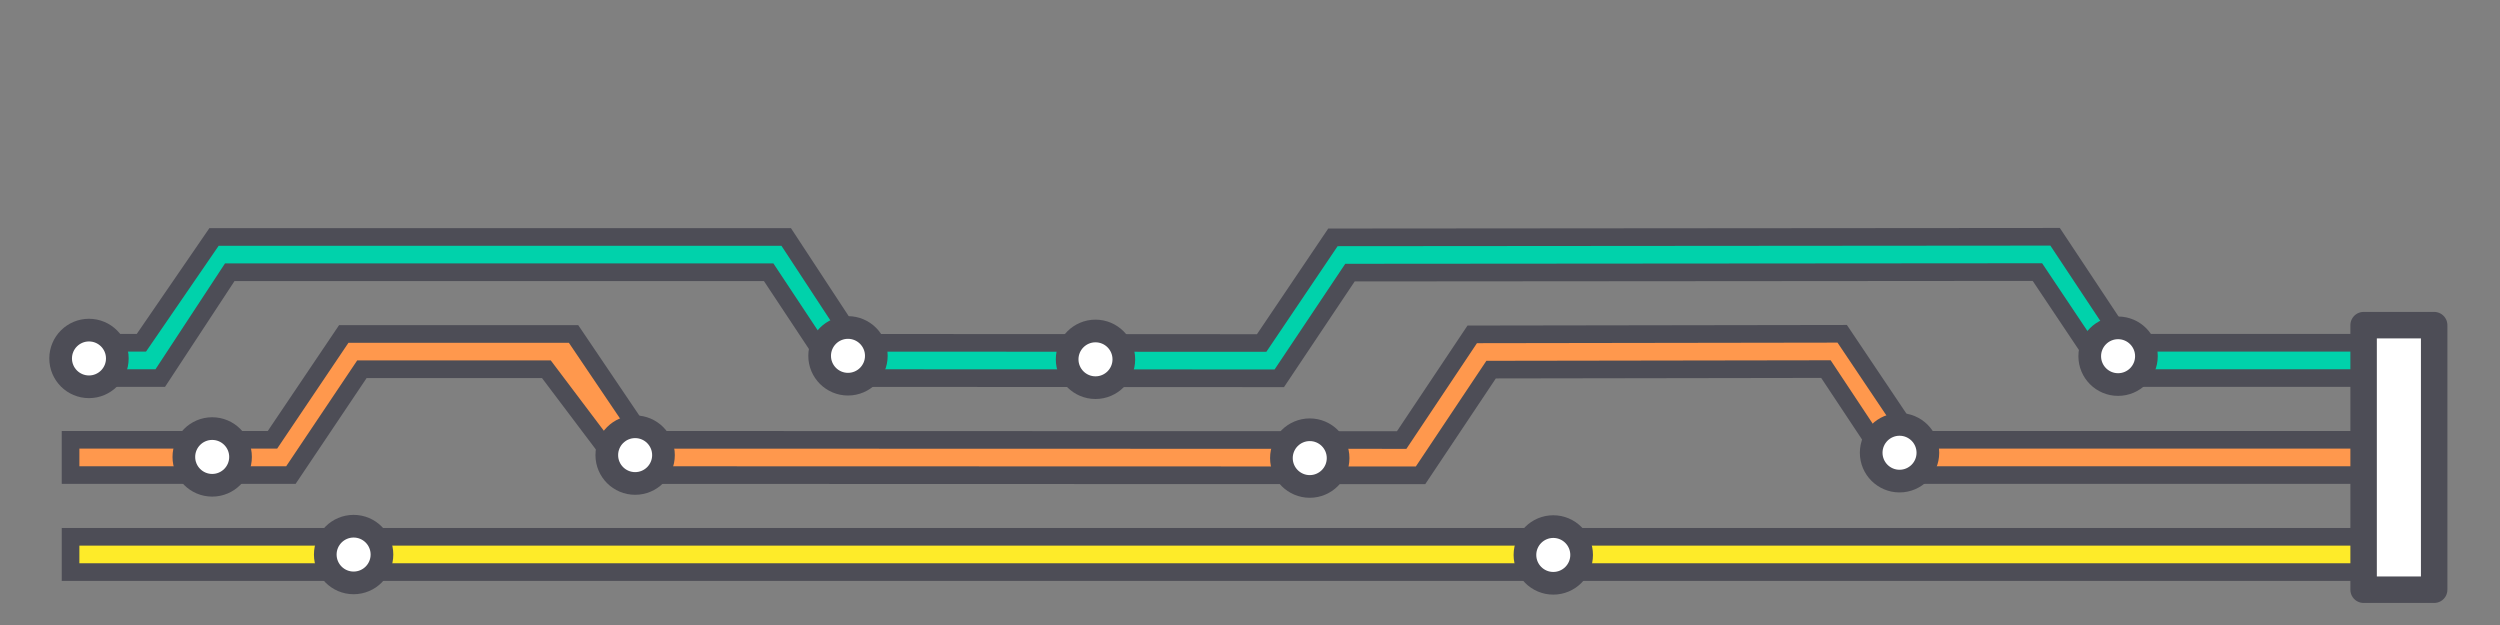<?xml version="1.0" encoding="UTF-8" standalone="no"?>
<!-- Created with Inkscape (http://www.inkscape.org/) -->

<svg
   xmlns:dc="http://purl.org/dc/elements/1.1/"
   xmlns:cc="http://creativecommons.org/ns#"
   xmlns:rdf="http://www.w3.org/1999/02/22-rdf-syntax-ns#"
   xmlns:svg="http://www.w3.org/2000/svg"
   xmlns="http://www.w3.org/2000/svg"
   xmlns:sodipodi="http://sodipodi.sourceforge.net/DTD/sodipodi-0.dtd"
   xmlns:inkscape="http://www.inkscape.org/namespaces/inkscape"
   width="800mm"
   height="200mm"
   viewBox="0 0 2834.646 708.661"
   id="svg2"
   version="1.1"
   inkscape:version="0.91 r13725"
   sodipodi:docname="metro2.svg">
  <rect x="0" y="0" width="2834.646" height="708.661" fill="#808080" stroke="none"/>
  <defs
     id="defs4" />
  <sodipodi:namedview
     id="base"
     pagecolor="#ffffff"
     bordercolor="#666666"
     borderopacity="1.0"
     inkscape:pageopacity="0.0"
     inkscape:pageshadow="2"
     inkscape:zoom="0.24295312"
     inkscape:cx="1566.4021"
     inkscape:cy="-116.16597"
     inkscape:document-units="px"
     inkscape:current-layer="layer4"
     showgrid="false"
     showguides="false"
     inkscape:guide-bbox="true"
     inkscape:window-width="1280"
     inkscape:window-height="708"
     inkscape:window-x="0"
     inkscape:window-y="1"
     inkscape:window-maximized="1"
     guidetolerance="10000">
    <inkscape:grid
       type="xygrid"
       id="grid4136" />
    <sodipodi:guide
       position="80,480"
       orientation="1,0"
       id="guide4138" />
    <sodipodi:guide
       position="2760,360"
       orientation="1,0"
       id="guide4140" />
    <sodipodi:guide
       position="360,80"
       orientation="0,1"
       id="guide4142" />
    <sodipodi:guide
       position="240,400"
       orientation="1,0"
       id="guide4234" />
    <sodipodi:guide
       position="320,320"
       orientation="1,0"
       id="guide4236" />
    <sodipodi:guide
       position="800,480"
       orientation="1,0"
       id="guide4238" />
    <sodipodi:guide
       position="880,310"
       orientation="1,0"
       id="guide4240" />
    <sodipodi:guide
       position="1600,400"
       orientation="1,0"
       id="guide4242" />
    <sodipodi:guide
       position="1680,640"
       orientation="1,0"
       id="guide4244" />
    <sodipodi:guide
       position="2240,640"
       orientation="1,0"
       id="guide4246" />
    <sodipodi:guide
       position="2320,640"
       orientation="1,0"
       id="guide4248" />
    <sodipodi:guide
       position="340,310"
       orientation="0,1"
       id="guide4255" />
    <sodipodi:guide
       position="320,310"
       orientation="0,1"
       id="guide4257" />
    <sodipodi:guide
       position="60,430"
       orientation="0,1"
       id="guide4263" />
    <sodipodi:guide
       position="160,480"
       orientation="1,0"
       id="guide4283" />
    <sodipodi:guide
       position="960,640"
       orientation="1,0"
       id="guide4285" />
    <sodipodi:guide
       position="1520,620"
       orientation="1,0"
       id="guide4287" />
    <sodipodi:guide
       position="2400,500"
       orientation="1,0"
       id="guide4289" />
    <sodipodi:guide
       position="400,270"
       orientation="1,0"
       id="guide4350" />
    <sodipodi:guide
       position="720,160"
       orientation="1,0"
       id="guide4367" />
    <sodipodi:guide
       position="640,220"
       orientation="1,0"
       id="guide4369" />
    <sodipodi:guide
       position="1440,420"
       orientation="1,0"
       id="guide4371" />
    <sodipodi:guide
       position="2160,210"
       orientation="1,0"
       id="guide4373" />
    <sodipodi:guide
       position="2080,250"
       orientation="1,0"
       id="guide4375" />
    <sodipodi:guide
       position="2670,340"
       orientation="0,1"
       id="guide4428" />
    <sodipodi:guide
       position="2640,40"
       orientation="0,1"
       id="guide4430" />
    <sodipodi:guide
       position="2780,370"
       orientation="1,0"
       id="guide4432" />
    <sodipodi:guide
       position="2700,330"
       orientation="1,0"
       id="guide4436" />
  </sodipodi:namedview>
  <g
     inkscape:label="Layer 1"
     inkscape:groupmode="layer"
     id="layer1"
     transform="translate(0,-343.701)">
    <path
       style="color:#000000;font-style:normal;font-variant:normal;font-weight:normal;font-stretch:normal;font-size:medium;line-height:normal;font-family:sans-serif;text-indent:0;text-align:start;text-decoration:none;text-decoration-line:none;text-decoration-style:solid;text-decoration-color:#000000;letter-spacing:normal;word-spacing:normal;text-transform:none;direction:ltr;block-progression:tb;writing-mode:lr-tb;baseline-shift:baseline;text-anchor:start;white-space:normal;clip-rule:nonzero;display:inline;overflow:visible;visibility:visible;opacity:1;isolation:auto;mix-blend-mode:normal;color-interpolation:sRGB;color-interpolation-filters:linearRGB;solid-color:#000000;solid-opacity:1;fill:#feeb29;fill-opacity:1;fill-rule:evenodd;stroke:#4d4d56;stroke-width:20;stroke-linecap:butt;stroke-linejoin:miter;stroke-miterlimit:4;stroke-dasharray:none;stroke-dashoffset:0;stroke-opacity:1;color-rendering:auto;image-rendering:auto;shape-rendering:auto;text-rendering:auto;enable-background:accumulate"
       d="m 80,952.361 0,40 2680,0 0,-40 -2680,0 z"
       id="path4199"
       inkscape:connector-curvature="0" />
    <circle
       style="opacity:1;fill:#ffffff;fill-opacity:1;stroke:#4d4d56;stroke-width:25.709;stroke-linecap:square;stroke-miterlimit:4;stroke-dasharray:none;stroke-opacity:1"
       id="path4291-9"
       cx="400.948"
       cy="972.481"
       r="32.136" />
    <circle
       style="opacity:1;fill:#ffffff;fill-opacity:1;stroke:#4d4d56;stroke-width:25.709;stroke-linecap:square;stroke-miterlimit:4;stroke-dasharray:none;stroke-opacity:1"
       id="path4291-0"
       cx="1761.204"
       cy="972.924"
       r="32.136" />
  </g>
  <g
     inkscape:groupmode="layer"
     id="layer4"
     inkscape:label="Layer 2">
    <path
       style="color:#000000;font-style:normal;font-variant:normal;font-weight:normal;font-stretch:normal;font-size:medium;line-height:normal;font-family:sans-serif;text-indent:0;text-align:start;text-decoration:none;text-decoration-line:none;text-decoration-style:solid;text-decoration-color:#000000;letter-spacing:normal;word-spacing:normal;text-transform:none;direction:ltr;block-progression:tb;writing-mode:lr-tb;baseline-shift:baseline;text-anchor:start;white-space:normal;clip-rule:nonzero;display:inline;overflow:visible;visibility:visible;opacity:1;isolation:auto;mix-blend-mode:normal;color-interpolation:sRGB;color-interpolation-filters:linearRGB;solid-color:#000000;solid-opacity:1;fill:#ff984d;fill-opacity:1;fill-rule:evenodd;stroke:#4d4d56;stroke-width:20;stroke-linecap:butt;stroke-linejoin:miter;stroke-miterlimit:4;stroke-dasharray:none;stroke-dashoffset:0;stroke-opacity:1;color-rendering:auto;image-rendering:auto;shape-rendering:auto;text-rendering:auto;enable-background:accumulate"
       d="m 2088.8,378.471 -419.503,0.65 -79.988,119.801 -857.89,-0.232 -81.098,-120.027 -260.542,0 -80.838,120 -228.941,0 0,40 249.83,0 80.517,-120 209.165,0 90.527,120.021 900.652,0.246 80.012,-119.832 379.627,-0.604 79.678,120.168 609.992,0 0,-40 -590.51,0 z"
       id="path4253"
       inkscape:connector-curvature="0"
       sodipodi:nodetypes="ccccccccccccccccccccc" />
    <circle
       style="opacity:1;fill:#ffffff;fill-opacity:1;stroke:#4d4d56;stroke-width:25.709;stroke-linecap:square;stroke-miterlimit:4;stroke-dasharray:none;stroke-opacity:1"
       id="path4291-2"
       cx="2153.802"
       cy="513.357"
       r="32.136" />
    <circle
       style="opacity:1;fill:#ffffff;fill-opacity:1;stroke:#4d4d56;stroke-width:25.709;stroke-linecap:square;stroke-miterlimit:4;stroke-dasharray:none;stroke-opacity:1"
       id="path4291-8"
       cx="720.154"
       cy="516.037"
       r="32.136" />
    <circle
       style="opacity:1;fill:#ffffff;fill-opacity:1;stroke:#4d4d56;stroke-width:25.709;stroke-linecap:square;stroke-miterlimit:4;stroke-dasharray:none;stroke-opacity:1"
       id="path4291-8-4"
       cx="1485.079"
       cy="519.418"
       r="32.136" />
    <circle
       style="opacity:1;fill:#ffffff;fill-opacity:1;stroke:#4d4d56;stroke-width:25.709;stroke-linecap:square;stroke-miterlimit:4;stroke-dasharray:none;stroke-opacity:1"
       id="path4291-9-3"
       cx="240.597"
       cy="518.095"
       r="32.136" />
  </g>
  <g
     inkscape:groupmode="layer"
     id="layer5"
     inkscape:label="Layer 3">
    <path
       style="color:#000000;font-style:normal;font-variant:normal;font-weight:normal;font-stretch:normal;font-size:medium;line-height:normal;font-family:sans-serif;text-indent:0;text-align:start;text-decoration:none;text-decoration-line:none;text-decoration-style:solid;text-decoration-color:#000000;letter-spacing:normal;word-spacing:normal;text-transform:none;direction:ltr;block-progression:tb;writing-mode:lr-tb;baseline-shift:baseline;text-anchor:start;white-space:normal;clip-rule:nonzero;display:inline;overflow:visible;visibility:visible;opacity:1;isolation:auto;mix-blend-mode:normal;color-interpolation:sRGB;color-interpolation-filters:linearRGB;solid-color:#000000;solid-opacity:1;fill:#00d2ab;fill-opacity:1;fill-rule:evenodd;stroke:#4d4d56;stroke-width:20;stroke-linecap:butt;stroke-linejoin:miter;stroke-miterlimit:4;stroke-dasharray:none;stroke-dashoffset:0;stroke-opacity:1;color-rendering:auto;image-rendering:auto;shape-rendering:auto;text-rendering:auto;enable-background:accumulate"
       d="m 2330.195,268.471 -818.834,0.65 -80.822,119.801 -460.37,-0.232 -78.745,-120.027 -648.74,0 -82.379,120 -80.305,0 0,40 101.711,0 78.81,-120 611.022,0 79.489,120.021 499.493,0.246 80.148,-119.832 779.455,-0.604 80.372,120.168 369.499,0 0,-40 -350.109,0 z"
       id="path4253-5"
       inkscape:connector-curvature="0"
       sodipodi:nodetypes="ccccccccccccccccccccc" />
    <circle
       style="opacity:1;fill:#ffffff;fill-opacity:1;stroke:#4d4d56;stroke-width:25.709;stroke-linecap:square;stroke-miterlimit:4;stroke-dasharray:none;stroke-opacity:1"
       id="path4291-9-3-0"
       cx="100.89"
       cy="406.437"
       r="32.136" />
    <circle
       style="opacity:1;fill:#ffffff;fill-opacity:1;stroke:#4d4d56;stroke-width:25.709;stroke-linecap:square;stroke-miterlimit:4;stroke-dasharray:none;stroke-opacity:1"
       id="path4291-9-3-0-9"
       cx="961.495"
       cy="403.467"
       r="32.136" />
    <circle
       style="opacity:1;fill:#ffffff;fill-opacity:1;stroke:#4d4d56;stroke-width:25.709;stroke-linecap:square;stroke-miterlimit:4;stroke-dasharray:none;stroke-opacity:1"
       id="path4291-9-3-0-8"
       cx="1242.133"
       cy="407.425"
       r="32.136" />
    <circle
       style="opacity:1;fill:#ffffff;fill-opacity:1;stroke:#4d4d56;stroke-width:25.709;stroke-linecap:square;stroke-miterlimit:4;stroke-dasharray:none;stroke-opacity:1"
       id="path4291-9-3-0-0"
       cx="2401.598"
       cy="403.882"
       r="32.136" />
  </g>
  <g
     inkscape:groupmode="layer"
     id="layer6"
     inkscape:label="Layer 4">
    <rect
       style="opacity:1;fill:#ffffff;fill-opacity:1;stroke:#4d4d56;stroke-width:30;stroke-linecap:square;stroke-linejoin:round;stroke-miterlimit:4;stroke-dasharray:none;stroke-opacity:1"
       id="rect4440"
       width="80"
       height="300"
       x="2680"
       y="368.661" />
  </g>
</svg>
